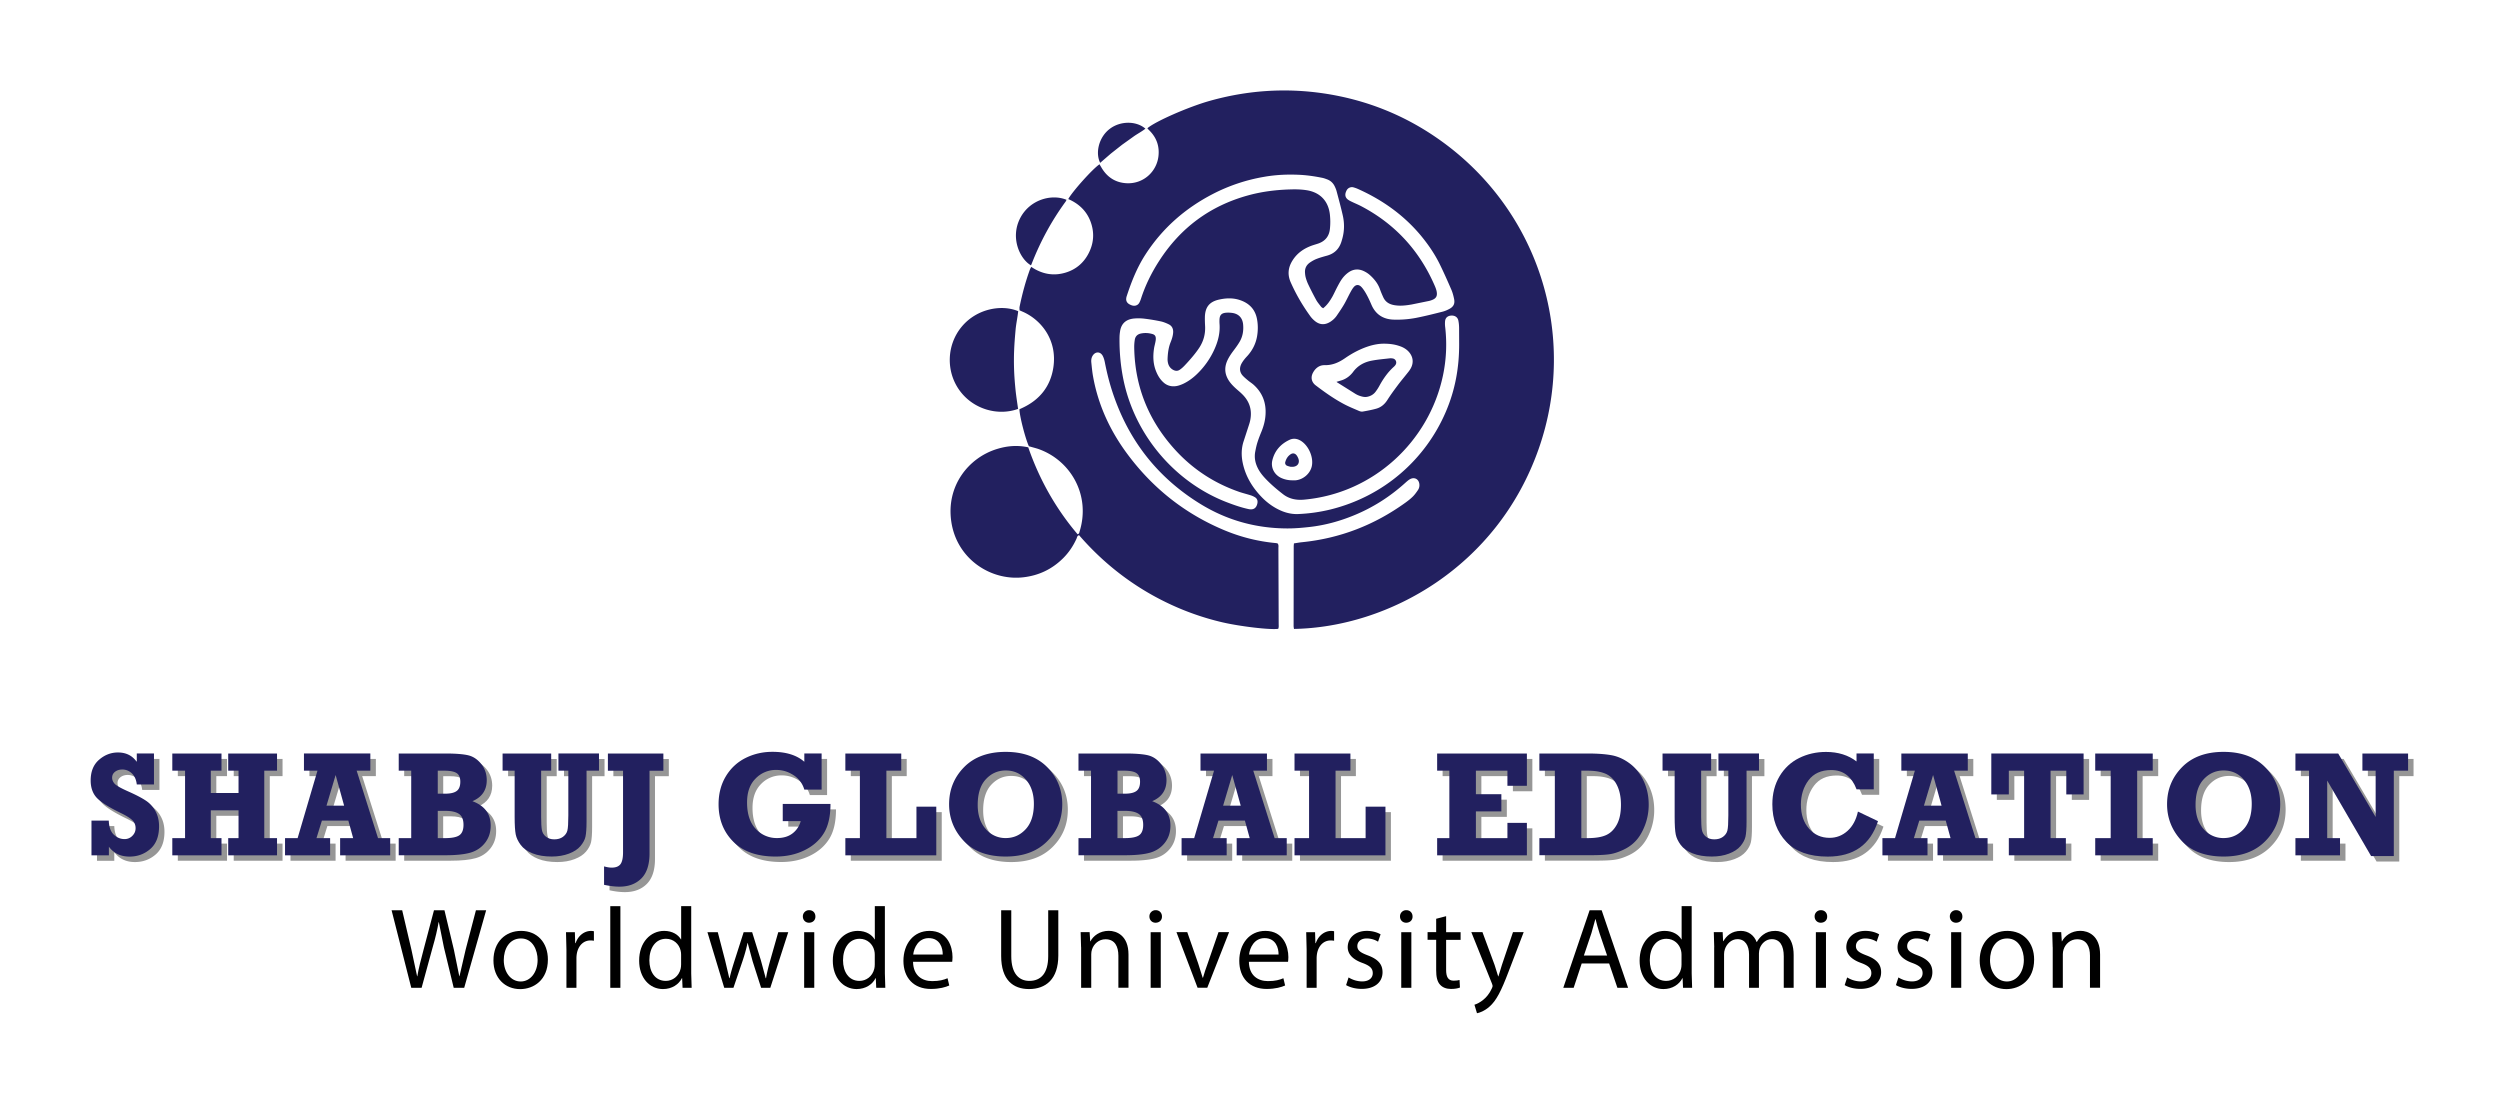 <svg xmlns="http://www.w3.org/2000/svg" viewBox="0 0 462.41 204.76" xmlns:v="https://vecta.io/nano"><g fill="#969696"><path d="M17.94 159.21v-6.42h3.2c.04 1.17.34 2.04.92 2.59s1.24.83 1.98.83c.58 0 1.06-.2 1.46-.6s.6-.87.6-1.41c0-.58-.19-1.06-.58-1.46-.39-.39-1.1-.84-2.13-1.34-2.18-1.05-3.66-1.98-4.44-2.78s-1.17-1.89-1.17-3.25c0-1.64.51-2.92 1.54-3.82s2.2-1.36 3.51-1.36c1.5 0 2.66.58 3.48 1.75v-1.56h3.18v5.73H26.3c-.1-.88-.4-1.57-.91-2.05a2.51 2.51 0 0 0-1.78-.72c-.52 0-.97.14-1.33.42s-.54.64-.54 1.1c0 .39.15.76.45 1.1.3.35 1.17.84 2.62 1.48 1.39.62 2.46 1.18 3.2 1.68s1.33 1.15 1.76 1.95.65 1.72.65 2.77c0 1.86-.54 3.26-1.62 4.2s-2.36 1.41-3.84 1.41c-1.65 0-2.92-.61-3.82-1.83v1.6h-3.2zm14.95 0v-3.18h2.36v-12.47h-2.36v-3.18h9.1v3.18h-1.98v4.13h5.13v-4.13h-1.91v-3.18h9.03v3.18H49.9v12.47h2.36v3.18h-9.03v-3.18h1.91v-5.14h-5.13v5.14h1.98v3.18h-9.1z"/><use href="#B"/><path d="M74.76 159.21v-3.18h2.32v-12.47h-2.32v-3.18h8.6c1.9 0 3.32.11 4.25.33s1.73.76 2.41 1.61 1.02 1.85 1.02 3c0 1.83-.88 3.13-2.65 3.88 2.26.84 3.38 2.34 3.38 4.51 0 1.25-.35 2.31-1.05 3.2s-1.6 1.49-2.71 1.81-2.66.48-4.65.48h-8.6zm7.22-11.39h1.38c.96 0 1.66-.16 2.11-.49.45-.32.68-.9.68-1.72 0-.75-.22-1.28-.66-1.58-.44-.31-1.2-.46-2.29-.46h-1.22v4.25zm0 8.21h1.38c1.25 0 2.13-.18 2.63-.54s.74-1 .74-1.91c0-.96-.27-1.63-.81-2.01s-1.39-.58-2.57-.58h-1.38v5.04z"/><use href="#C"/><path d="M112.74 164.67v-3.41c.53.15 1 .23 1.41.23.75 0 1.29-.21 1.61-.62.32-.42.49-1.15.49-2.19v-15.11h-2.8v-3.18h10.26v3.18h-2.56v15.28c0 2.09-.51 3.64-1.52 4.65s-2.37 1.51-4.05 1.51c-.85 0-1.8-.11-2.84-.34zm33.06-11.78v-3.18h8.83c0 2.28-.41 4.09-1.24 5.43s-2.03 2.39-3.6 3.15c-1.58.77-3.34 1.15-5.3 1.15-3.4 0-6.01-.91-7.83-2.74-1.82-1.82-2.73-4.14-2.73-6.94 0-1.95.45-3.67 1.35-5.17.9-1.49 2.12-2.62 3.64-3.38s3.18-1.14 4.97-1.14c2.53 0 4.5.61 5.9 1.84v-1.54h3.19v6.69h-3.19a4.68 4.68 0 0 0-1.99-2.67c-.99-.65-2.06-.97-3.2-.97a5.19 5.19 0 0 0-3.83 1.59c-1.05 1.06-1.58 2.53-1.58 4.41 0 2.15.54 3.78 1.61 4.91a5.23 5.23 0 0 0 3.93 1.69c1.14 0 2.08-.27 2.83-.83s1.27-1.32 1.56-2.3h-3.32zm11.57 6.32v-3.18h2.69v-12.47h-2.69v-3.18h10.34v3.18h-2.75v12.47h5.56v-5.82h3.67v9h-16.82zm29.67-19.12c3.25 0 5.81.94 7.67 2.82s2.8 4.17 2.8 6.86c0 2.71-.93 5-2.8 6.87s-4.42 2.81-7.66 2.81c-3.37 0-5.95-.96-7.76-2.89-1.8-1.93-2.71-4.19-2.71-6.79 0-2.69.93-4.98 2.78-6.86s4.41-2.82 7.68-2.82zm0 3.43c-1.44 0-2.67.54-3.68 1.62s-1.51 2.67-1.51 4.77c0 1.85.5 3.33 1.49 4.44a4.75 4.75 0 0 0 3.7 1.67c1.44 0 2.67-.54 3.68-1.63s1.52-2.66 1.52-4.7c0-1.83-.48-3.32-1.45-4.45-.97-1.15-2.22-1.72-3.75-1.72zm13.46 15.69v-3.18h2.31v-12.47h-2.31v-3.18h8.6c1.9 0 3.32.11 4.25.33s1.73.76 2.41 1.61 1.02 1.85 1.02 3c0 1.83-.88 3.13-2.65 3.88 2.26.84 3.38 2.34 3.38 4.51 0 1.25-.35 2.31-1.05 3.2s-1.6 1.49-2.71 1.81-2.66.48-4.65.48h-8.6zm7.21-11.39h1.38c.96 0 1.66-.16 2.11-.49.45-.32.68-.9.68-1.72 0-.75-.22-1.28-.66-1.58s-1.2-.46-2.29-.46h-1.22v4.25zm0 8.21h1.38c1.25 0 2.13-.18 2.63-.54s.75-1 .75-1.91c0-.96-.27-1.63-.81-2.01s-1.39-.58-2.57-.58h-1.38v5.04z"/><use href="#B" x="165.84"/><path d="M240.45 159.21v-3.18h2.69v-12.47h-2.69v-3.18h10.34v3.18h-2.75v12.47h5.56v-5.82h3.67v9h-16.82zm26.38 0v-3.18h2.26v-12.47h-2.26v-3.18h16.6v5.97h-3.6v-2.79H274v4.35h4.71v3.18H274v4.94h5.83v-2.82h3.6v6h-16.6zm18.92 0v-3.18h2.86v-12.47h-2.86v-3.18h8.92c1.88 0 3.39.12 4.54.34 1.15.23 2.24.74 3.29 1.53s1.89 1.85 2.52 3.17c.63 1.33.95 2.8.95 4.41a10.63 10.63 0 0 1-.66 3.74c-.44 1.19-.99 2.14-1.65 2.87s-1.44 1.3-2.35 1.73-1.75.71-2.51.83c-.76.13-1.94.19-3.54.19h-9.51zm7.74-3.18h1.18c1.43 0 2.56-.18 3.39-.55s1.5-1.02 2.01-1.96c.5-.93.76-2.16.76-3.66 0-1.44-.25-2.65-.76-3.66-.51-1-1.2-1.69-2.07-2.07s-1.98-.57-3.32-.57h-1.18v12.47z"/><use href="#D"/><path d="M344.41 140.38h3.18v6.63h-3.18c-.9-2.38-2.47-3.57-4.7-3.57-1.84 0-3.23.63-4.18 1.88-.94 1.25-1.42 2.76-1.42 4.51 0 1.83.5 3.31 1.5 4.45 1 1.13 2.27 1.7 3.81 1.7 1.26 0 2.37-.43 3.32-1.29s1.59-2.05 1.92-3.57l3.71 1.77c-1.41 4.37-4.51 6.56-9.3 6.56-3.38 0-5.94-.91-7.66-2.74-1.72-1.82-2.58-4.13-2.58-6.92 0-1.99.45-3.72 1.34-5.21s2.1-2.61 3.61-3.36 3.17-1.13 4.98-1.13c2.25 0 4.13.59 5.65 1.76v-1.47z"/><use href="#B" x="295.47"/><use href="#E"/><path d="M388.55 159.21v-3.18h2.86v-12.47h-2.86v-3.18h10.64v3.18h-2.88v12.47h2.88v3.18h-10.64zm23.75-19.12c3.25 0 5.81.94 7.67 2.82s2.79 4.17 2.79 6.86c0 2.71-.93 5-2.8 6.87s-4.42 2.81-7.66 2.81c-3.37 0-5.95-.96-7.76-2.89s-2.71-4.19-2.71-6.79c0-2.69.93-4.98 2.78-6.86s4.42-2.82 7.69-2.82zm0 3.43c-1.44 0-2.67.54-3.67 1.62-1.01 1.08-1.51 2.67-1.51 4.77 0 1.85.5 3.33 1.49 4.44a4.75 4.75 0 0 0 3.7 1.67c1.44 0 2.67-.54 3.68-1.63s1.52-2.66 1.52-4.7c0-1.83-.48-3.32-1.45-4.45-.98-1.15-2.23-1.72-3.76-1.72z"/><use href="#F"/></g><g fill="#22205f"><path d="M16.92 158.2v-6.42h3.2c.04 1.17.34 2.04.92 2.59s1.24.83 1.98.83a1.96 1.96 0 0 0 1.46-.6c.4-.4.6-.87.6-1.41 0-.58-.19-1.06-.58-1.46-.39-.39-1.1-.84-2.13-1.34-2.18-1.05-3.66-1.98-4.43-2.78s-1.17-1.89-1.17-3.25c0-1.64.51-2.92 1.54-3.82s2.2-1.36 3.51-1.36c1.5 0 2.66.58 3.48 1.75v-1.56h3.18v5.73H25.3c-.1-.88-.4-1.57-.91-2.05a2.51 2.51 0 0 0-1.78-.72c-.52 0-.97.14-1.33.42s-.54.64-.54 1.1c0 .39.15.76.45 1.1.3.35 1.17.84 2.62 1.48 1.39.62 2.46 1.18 3.2 1.68s1.33 1.15 1.76 1.95.65 1.72.65 2.77c0 1.86-.54 3.26-1.62 4.2s-2.36 1.41-3.84 1.41c-1.65 0-2.92-.61-3.82-1.83v1.6h-3.22zm14.95 0v-3.18h2.36v-12.47h-2.36v-3.18h9.1v3.18h-1.98v4.13h5.13v-4.13h-1.91v-3.18h9.03v3.18h-2.36v12.47h2.36v3.18h-9.03v-3.18h1.91v-5.14h-5.13v5.14h1.98v3.18h-9.1zm40.3-3.18v3.18h-9.26v-3.18h2.41l-.89-3.24h-4.89l-1 3.24h2.52v3.18h-8.34v-3.18h2.33l3.67-12.47h-2.5v-3.18H68.5v3.18h-2.53l3.95 12.47h2.25zm-8.52-6l-1.57-5.67-1.69 5.67h3.26zm10.1 9.18v-3.18h2.31v-12.47h-2.31v-3.18h8.6c1.9 0 3.32.11 4.25.33s1.73.76 2.41 1.61 1.02 1.85 1.02 3c0 1.83-.88 3.13-2.65 3.88 2.26.84 3.38 2.34 3.38 4.51 0 1.25-.35 2.31-1.05 3.2s-1.6 1.49-2.71 1.81-2.66.48-4.65.48h-8.6zm7.22-11.4h1.38c.96 0 1.66-.16 2.11-.49.45-.32.68-.9.68-1.72 0-.75-.22-1.28-.66-1.58s-1.2-.46-2.29-.46h-1.22v4.25zm0 8.22h1.38c1.25 0 2.13-.18 2.63-.54s.75-1 .75-1.91c0-.96-.27-1.63-.81-2.01s-1.39-.58-2.57-.58h-1.38v5.04z"/><use href="#D" x="-215.56" y="-1.02"/><path d="M111.73 163.66v-3.41c.53.15 1 .23 1.41.23.75 0 1.29-.21 1.61-.62s.49-1.15.49-2.19v-15.11h-2.8v-3.18h10.26v3.18h-2.56v15.28c0 2.09-.51 3.64-1.52 4.65-1.02 1.01-2.37 1.51-4.05 1.51-.86 0-1.8-.12-2.84-.34zm33.05-11.78v-3.18h8.83c0 2.28-.41 4.09-1.24 5.43s-2.03 2.39-3.6 3.15c-1.58.77-3.34 1.15-5.3 1.15-3.4 0-6.01-.91-7.83-2.74-1.82-1.82-2.73-4.14-2.73-6.94 0-1.95.45-3.67 1.35-5.17.9-1.49 2.12-2.62 3.64-3.38 1.53-.76 3.18-1.14 4.97-1.14 2.53 0 4.49.61 5.9 1.84v-1.54h3.2v6.69h-3.2a4.68 4.68 0 0 0-1.99-2.67c-.99-.65-2.06-.97-3.19-.97a5.19 5.19 0 0 0-3.83 1.59c-1.06 1.06-1.58 2.53-1.58 4.41 0 2.15.54 3.78 1.61 4.91a5.23 5.23 0 0 0 3.93 1.69c1.14 0 2.08-.27 2.83-.83s1.27-1.32 1.56-2.3h-3.33zm11.58 6.32v-3.18h2.69v-12.47h-2.69v-3.18h10.34v3.18h-2.75v12.47h5.56v-5.82h3.67v9h-16.82zm29.66-19.13c3.25 0 5.81.94 7.67 2.82s2.79 4.17 2.79 6.86c0 2.71-.93 5-2.8 6.87s-4.42 2.81-7.66 2.81c-3.37 0-5.95-.96-7.76-2.89s-2.71-4.19-2.71-6.79c0-2.69.93-4.98 2.78-6.86s4.43-2.82 7.69-2.82zm0 3.44c-1.44 0-2.67.54-3.67 1.62-1.01 1.08-1.51 2.67-1.51 4.77 0 1.85.5 3.33 1.49 4.44a4.75 4.75 0 0 0 3.7 1.67c1.44 0 2.67-.54 3.68-1.63s1.52-2.66 1.52-4.7c0-1.83-.48-3.32-1.45-4.45-.97-1.15-2.22-1.72-3.76-1.72zm13.46 15.69v-3.18h2.32v-12.47h-2.32v-3.18h8.6c1.9 0 3.32.11 4.25.33s1.73.76 2.41 1.61 1.02 1.85 1.02 3c0 1.83-.88 3.13-2.65 3.88 2.26.84 3.38 2.34 3.38 4.51 0 1.25-.35 2.31-1.05 3.2s-1.6 1.49-2.71 1.81-2.66.48-4.65.48h-8.6zm7.22-11.4h1.38c.96 0 1.66-.16 2.11-.49.45-.32.68-.9.68-1.72 0-.75-.22-1.28-.66-1.58-.44-.31-1.2-.46-2.29-.46h-1.22v4.25zm0 8.22h1.38c1.25 0 2.13-.18 2.63-.54s.74-1 .74-1.91c0-.96-.27-1.63-.81-2.01s-1.39-.58-2.57-.58h-1.38v5.04zm31.3 0v3.18h-9.26v-3.18h2.41l-.89-3.24h-4.89l-1 3.24h2.52v3.18h-8.34v-3.18h2.33l3.67-12.47h-2.5v-3.18h12.29v3.18h-2.53l3.95 12.47H238zm-8.51-6l-1.57-5.67-1.69 5.67h3.26zm9.95 9.18v-3.18h2.69v-12.47h-2.69v-3.18h10.34v3.18h-2.75v12.47h5.56v-5.82h3.67v9h-16.82zm26.38 0v-3.18h2.26v-12.47h-2.26v-3.18h16.6v5.97h-3.6v-2.79h-5.83v4.35h4.71v3.18h-4.71v4.94h5.83v-2.82h3.6v6h-16.6zm18.91 0v-3.18h2.86v-12.47h-2.86v-3.18h8.92c1.88 0 3.39.12 4.54.34 1.15.23 2.24.74 3.29 1.53s1.89 1.85 2.52 3.17c.63 1.33.95 2.8.95 4.41a10.63 10.63 0 0 1-.66 3.74c-.44 1.18-.99 2.14-1.64 2.87s-1.44 1.3-2.35 1.73-1.75.71-2.51.83-1.94.19-3.54.19h-9.52zm7.75-3.18h1.18c1.43 0 2.56-.18 3.39-.55s1.5-1.02 2.01-1.96c.51-.93.76-2.16.76-3.66 0-1.44-.25-2.65-.76-3.66s-1.2-1.69-2.07-2.07-1.98-.57-3.32-.57h-1.18v12.47z"/><use href="#C" x="213.53" y="-1.02"/><path d="M343.4 139.37h3.18V146h-3.18c-.9-2.38-2.47-3.57-4.7-3.57-1.84 0-3.23.63-4.18 1.88-.94 1.25-1.42 2.76-1.42 4.51 0 1.83.5 3.31 1.5 4.45s2.27 1.7 3.81 1.7c1.26 0 2.37-.43 3.32-1.29s1.59-2.05 1.92-3.57l3.71 1.77c-1.41 4.37-4.51 6.56-9.3 6.56-3.38 0-5.94-.91-7.66-2.74-1.72-1.82-2.58-4.13-2.58-6.92 0-1.99.45-3.72 1.34-5.21s2.1-2.61 3.61-3.36 3.17-1.13 4.97-1.13c2.25 0 4.13.59 5.65 1.76v-1.47zm24.23 15.65v3.18h-9.26v-3.18h2.41l-.89-3.24H355l-1 3.24h2.52v3.18h-8.34v-3.18h2.33l3.67-12.47h-2.5v-3.18h12.29v3.18h-2.53l3.95 12.47h2.24zm-8.51-6l-1.57-5.67-1.69 5.67h3.26z"/><use href="#E" x="-1.02" y="-1.01"/><path d="M387.54 158.2v-3.18h2.86v-12.47h-2.86v-3.18h10.64v3.18h-2.88v12.47h2.88v3.18h-10.64zm23.75-19.13c3.25 0 5.81.94 7.67 2.82s2.8 4.17 2.8 6.86c0 2.71-.93 5-2.8 6.87s-4.42 2.81-7.66 2.81c-3.37 0-5.95-.96-7.76-2.89-1.8-1.93-2.71-4.19-2.71-6.79 0-2.69.93-4.98 2.78-6.86s4.41-2.82 7.68-2.82zm0 3.44c-1.44 0-2.67.54-3.68 1.62s-1.51 2.67-1.51 4.77c0 1.85.5 3.33 1.49 4.44a4.75 4.75 0 0 0 3.7 1.67c1.44 0 2.67-.54 3.68-1.63s1.52-2.66 1.52-4.7c0-1.83-.48-3.32-1.45-4.45-.97-1.15-2.22-1.72-3.75-1.72z"/><use href="#F" x="-1.01" y="-1.01"/></g><path d="M76.07 182.71l-3.64-14.34h1.96l1.7 7.25 1.06 4.96h.04c.23-1.42.68-3.13 1.17-4.98l1.91-7.23h1.94l1.74 7.28 1 4.91h.04l1.15-4.96 1.89-7.23h1.89l-4.06 14.34h-1.94l-1.81-7.47-.94-4.68h-.04c-.25 1.42-.57 2.83-1.11 4.68l-2.04 7.47h-1.91z"/><use href="#G"/><use href="#H"/><path d="M112.88 167.61h1.87v15.1h-1.87v-15.1z"/><use href="#I"/><path d="M132.76 172.41l1.36 5.23.77 3.28h.06c.23-1.04.57-2.15.92-3.25l1.68-5.25h1.57l1.6 5.15.91 3.36h.06c.17-1.04.45-2.13.79-3.34l1.47-5.17h1.85l-3.32 10.29h-1.7l-1.57-4.91-.91-3.38h-.04c-.25 1.23-.57 2.3-.94 3.4l-1.66 4.89h-1.7l-3.11-10.29h1.91zm18.06-2.89c.02.64-.45 1.15-1.19 1.15-.66 0-1.13-.51-1.13-1.15a1.14 1.14 0 0 1 1.17-1.17c.71 0 1.15.51 1.15 1.17zm-2.08 13.19v-10.29h1.87v10.29h-1.87z"/><use href="#I" x="35.82"/><path d="M168.88 177.9c.04 2.53 1.66 3.57 3.53 3.57 1.34 0 2.15-.23 2.85-.53l.32 1.34c-.66.3-1.79.64-3.42.64-3.17 0-5.06-2.08-5.06-5.19s1.83-5.55 4.83-5.55c3.36 0 4.25 2.96 4.25 4.85 0 .38-.04.68-.06.87h-7.24zm5.49-1.34c.02-1.19-.49-3.04-2.59-3.04-1.89 0-2.72 1.74-2.87 3.04h5.46zm12.68-8.19v8.49c0 3.21 1.42 4.57 3.34 4.57 2.13 0 3.49-1.4 3.49-4.57v-8.49h1.87v8.36c0 4.4-2.32 6.21-5.42 6.21-2.94 0-5.15-1.68-5.15-6.13v-8.45h1.87z"/><use href="#J"/><use href="#K"/><path d="M219.6 172.41l2.02 5.79.83 2.64h.06c.23-.85.53-1.7.87-2.64l2-5.79h1.96l-4.04 10.29h-1.79l-3.91-10.29h2zm11.4 5.49c.04 2.53 1.66 3.57 3.53 3.57 1.34 0 2.15-.23 2.85-.53l.32 1.34c-.66.3-1.79.64-3.42.64-3.17 0-5.06-2.08-5.06-5.19s1.83-5.55 4.83-5.55c3.36 0 4.25 2.96 4.25 4.85 0 .38-.04.68-.06.87H231zm5.49-1.34c.02-1.19-.49-3.04-2.59-3.04-1.89 0-2.72 1.74-2.87 3.04h5.46z"/><use href="#H" x="136.91"/><use href="#L"/><use href="#K" x="46.35"/><path d="M267.48 169.46v2.96h2.68v1.42h-2.68v5.55c0 1.28.36 2 1.4 2 .49 0 .85-.06 1.08-.13l.08 1.4c-.36.15-.94.26-1.66.26-.87 0-1.57-.28-2.02-.79-.53-.55-.72-1.47-.72-2.68v-5.62h-1.59v-1.42h1.59v-2.47l1.84-.48zm6.72 2.95l2.25 6.08.66 2.11h.04l.66-2.15 2.04-6.04h1.98l-2.81 7.34c-1.34 3.53-2.25 5.34-3.53 6.45-.91.81-1.83 1.13-2.3 1.21l-.47-1.57c.47-.15 1.08-.45 1.64-.92.51-.4 1.15-1.13 1.57-2.08.08-.19.15-.34.15-.45s-.04-.25-.13-.49l-3.81-9.49h2.06zm18.36 5.79l-1.49 4.51h-1.92l4.87-14.34h2.23l4.89 14.34h-1.98l-1.53-4.51h-5.07zm4.7-1.45l-1.4-4.13c-.32-.94-.53-1.79-.74-2.62h-.04l-.72 2.59-1.4 4.15h4.3zm15.64-9.14v12.44l.08 2.66h-1.68l-.08-1.79h-.04c-.57 1.15-1.83 2.02-3.51 2.02-2.49 0-4.4-2.11-4.4-5.23-.02-3.42 2.11-5.53 4.62-5.53 1.57 0 2.64.75 3.11 1.57h.04v-6.15h1.86zm-1.88 8.99c0-.23-.02-.55-.09-.79-.28-1.19-1.3-2.17-2.7-2.17-1.94 0-3.08 1.7-3.08 3.98 0 2.08 1.02 3.81 3.04 3.81 1.25 0 2.4-.83 2.74-2.23.06-.25.09-.51.09-.81v-1.79zm6.05-1.4l-.08-2.79h1.64l.08 1.66h.06c.57-.98 1.53-1.89 3.23-1.89 1.4 0 2.47.85 2.91 2.06h.04c.32-.57.72-1.02 1.15-1.34.62-.47 1.3-.72 2.28-.72 1.36 0 3.38.89 3.38 4.47v6.06h-1.83v-5.83c0-1.98-.72-3.17-2.23-3.17-1.06 0-1.89.79-2.21 1.7-.08.25-.15.6-.15.94v6.36h-1.83v-6.17c0-1.64-.72-2.83-2.15-2.83-1.17 0-2.02.94-2.32 1.87-.11.28-.15.6-.15.92v6.21h-1.83v-7.51z"/><use href="#K" x="123.04"/><use href="#L" x="92.22"/><use href="#L" x="101.7"/><path d="M362.97 169.52c.02.64-.45 1.15-1.19 1.15-.66 0-1.13-.51-1.13-1.15a1.14 1.14 0 0 1 1.17-1.17c.7 0 1.15.51 1.15 1.17zm-2.08 13.19v-10.29h1.87v10.29h-1.87z"/><use href="#G" x="274.9"/><use href="#J" x="179.71"/><path d="M190.31 82.54c-.65-1.39-1.74-5.61-1.75-6.84l.6-.28c3.18-1.5 5.14-3.97 5.67-7.44.76-5.02-2.16-8.71-5.5-10.25l-.75-.33c0-.23-.04-.47.01-.68.48-2.33 1.09-4.62 1.9-6.85.06-.16.15-.31.25-.51 1.99 1.35 4.13 1.75 6.4 1.05 1.85-.57 3.25-1.74 4.16-3.45 1.02-1.91 1.17-3.92.42-5.95-.74-2-2.19-3.35-4.13-4.19.77-1.42 4.57-5.65 5.78-6.43l.39.66c1.04 1.74 2.57 2.73 4.59 2.84 3.14.17 5.59-2.14 5.92-4.99.21-1.83-.33-3.41-1.64-4.73l-.37-.38c-.02-.02-.01-.05-.02-.08 1.45-1.25 7.5-3.91 11.44-5.03 6.96-1.97 14.02-2.46 21.18-1.4 7.58 1.13 14.55 3.85 20.86 8.2 18.88 12.99 26.27 36.55 18.86 57.6-7.67 21.79-27.78 32.94-45.24 33.25-.03-.19-.07-.39-.07-.58l.02-14.69c0-.17.03-.34.04-.55.49-.07.95-.16 1.41-.21 7.09-.7 13.49-3.19 19.25-7.35.47-.34.94-.71 1.35-1.12.35-.35.64-.76.92-1.17a1.6 1.6 0 0 0 .28-1c-.04-1.02-.92-1.52-1.79-1-.32.19-.61.46-.89.71-2.82 2.54-5.97 4.54-9.48 5.97-2.59 1.06-5.27 1.8-8.05 2.12-1.49.17-2.98.3-4.48.28-5.68-.06-10.95-1.54-15.79-4.51-8.29-5.09-13.75-12.35-16.58-21.63-.45-1.49-.81-3-1.11-4.52-.08-.43-.2-.87-.4-1.25-.45-.85-1.38-.84-1.88-.02-.24.4-.28.84-.23 1.28.09.87.17 1.75.33 2.61.95 5.26 3.15 9.99 6.32 14.26 4.7 6.34 10.68 11.08 17.97 14.12 3.05 1.27 6.23 2.07 9.52 2.37.11.01.22.05.32.07.22.29.14.59.14.87l.02 5.63.03 8.36c0 .31.05.64-.09.93-1.51.22-7.16-.46-10.39-1.22a49.29 49.29 0 0 1-9.94-3.49c-3.16-1.5-6.14-3.32-8.92-5.45s-5.31-4.53-7.58-7.16c-.37.11-.37.42-.47.64-.61 1.35-1.42 2.56-2.47 3.61-2.05 2.04-4.5 3.21-7.38 3.54-6.01.69-12.33-3.39-13.32-10.34-.95-6.62 3.24-11.79 8.45-13.39 1.88-.58 3.79-.75 5.79-.31 2.05 5.92 5.07 11.3 9.13 16.08.3-.08.31-.3.36-.49 2.13-6.82-1.74-13.32-7.78-15.34-.53-.16-1.07-.3-1.59-.45zm79.58-19.05l-.01-2.9c-.01-.44-.05-.88-.14-1.31-.14-.63-.66-.95-1.32-.91-.68.05-1.09.42-1.14 1.1a5.44 5.44 0 0 0 .04 1.14c.33 3 .19 5.97-.44 8.92-2.58 12.11-12.81 21.74-25.72 22.89-1.38.12-2.7-.13-3.83-1-1.11-.86-2.19-1.77-3.17-2.79-.53-.55-1.02-1.14-1.39-1.81-.57-1.04-.82-2.13-.59-3.31.11-.57.23-1.15.41-1.71.21-.67.47-1.32.74-1.98.41-1.01.69-2.05.75-3.15.13-2.15-.55-3.98-2.15-5.45-.32-.3-.7-.53-1.04-.81-.36-.3-.73-.6-1.04-.94-.59-.67-.62-1.43-.22-2.21a5.91 5.91 0 0 1 .54-.8c.18-.23.38-.44.58-.66.92-1.03 1.52-2.22 1.76-3.58.18-1.05.19-2.11 0-3.15-.32-1.81-1.41-2.97-3.15-3.56-1.27-.43-2.54-.39-3.82-.11-1.83.39-2.64 1.39-2.68 3.27-.01.56.01 1.11.04 1.67.07 1.42-.28 2.74-1.05 3.93-.35.54-.74 1.05-1.15 1.55a32.96 32.96 0 0 1-1.58 1.78c-.28.3-.59.58-.92.8-.4.27-.83.23-1.25-.01-.49-.28-.78-.7-.91-1.24-.06-.26-.09-.52-.08-.78.04-1.06.17-2.1.57-3.09.23-.57.42-1.16.46-1.78.04-.68-.21-1.22-.83-1.52-.47-.23-.97-.43-1.48-.54a34.78 34.78 0 0 0-3.03-.5 9.52 9.52 0 0 0-1.85-.03c-1.27.11-2.41.71-2.64 2.46a7.44 7.44 0 0 0-.09 1.05c-.03 2.59.19 5.15.7 7.69 2.11 10.49 9.71 19.23 19.34 22.86 1.26.48 2.54.92 3.86 1.2.88.18 1.42-.19 1.6-1.06.1-.48-.03-.88-.45-1.14a3.84 3.84 0 0 0-.8-.36c-.67-.21-1.35-.38-2.02-.6-4.47-1.53-8.35-4-11.59-7.43-5.09-5.42-7.8-11.83-7.92-19.3a8.17 8.17 0 0 1 .1-1.4c.09-.64.47-1.05 1.13-1.19.71-.15 1.4-.11 2.09.08.52.14.7.43.67.98-.01.23-.06.46-.11.69-.07.34-.17.68-.22 1.03-.22 1.47-.17 2.92.43 4.32.31.74.72 1.41 1.33 1.95a2.69 2.69 0 0 0 1.93.71c.6-.01 1.15-.21 1.69-.45.91-.43 1.72-1.01 2.45-1.7a14.68 14.68 0 0 0 3.42-4.86c.63-1.44.99-2.94.87-4.53a6.94 6.94 0 0 1-.01-.79c.04-.85.38-1.21 1.24-1.28.35-.03.71-.01 1.05.03 1.23.15 1.96.9 2.08 2.12.11 1.14-.06 2.23-.64 3.22-.31.53-.67 1.03-1.04 1.52-.46.61-.9 1.23-1.22 1.92-.65 1.41-.49 2.73.42 3.98.42.57.93 1.05 1.46 1.51.4.34.8.69 1.15 1.08.92 1.03 1.38 2.23 1.3 3.63-.03.59-.15 1.16-.34 1.72l-.98 3.01c-.44 1.31-.46 2.65-.19 3.99.51 2.49 1.77 4.57 3.52 6.38 1.1 1.13 2.36 2.02 3.82 2.61.94.37 1.91.56 2.92.52a30.37 30.37 0 0 0 5.92-.83c10-2.45 17.66-9.35 21.39-18.07 1.72-4 2.5-8.18 2.47-12.69zm-25.16-6.47c-.16-.12-.3-.18-.38-.29-.32-.42-.67-.82-.92-1.28a57.46 57.46 0 0 1-1.44-2.82 7.57 7.57 0 0 1-.46-1.23c-.09-.31-.13-.63-.15-.95-.06-.8.26-1.44.91-1.89.41-.28.85-.53 1.31-.7.6-.23 1.22-.4 1.84-.57 1.32-.36 2.2-1.18 2.64-2.48a17.01 17.01 0 0 0 .2-.67c.39-1.41.41-2.85.09-4.27-.34-1.51-.75-3.01-1.15-4.51-.08-.31-.21-.61-.35-.9-.29-.6-.75-1.04-1.39-1.28-.3-.11-.61-.23-.92-.29-1.29-.26-2.6-.46-3.92-.54-2.29-.13-4.58-.04-6.84.36a32.46 32.46 0 0 0-9.39 3.13c-5.17 2.66-9.4 6.36-12.56 11.26-1.52 2.36-2.55 4.94-3.42 7.59-.05.14-.09.28-.11.43-.08.51.12.91.59 1.17.48.26.99.41 1.5.07.14-.09.26-.25.34-.4.12-.23.22-.48.3-.73.8-2.47 1.94-4.78 3.34-6.95 3.94-6.13 9.41-10.2 16.46-12.14 2.64-.73 5.35-1.05 8.09-1.11.91-.02 1.82.01 2.72.15 2.5.39 4.04 1.99 4.32 4.5a12.17 12.17 0 0 1 .01 2.63c-.13 1.33-.81 2.23-2.06 2.7-.36.13-.73.23-1.09.35-1.58.53-2.9 1.41-3.79 2.85-.8 1.28-.94 2.61-.31 4.02.98 2.21 2.19 4.28 3.6 6.23.25.35.57.68.91.95.89.7 1.82.72 2.78.13.48-.3.89-.68 1.21-1.14.48-.7.96-1.4 1.39-2.14.41-.71.75-1.46 1.14-2.18.18-.33.37-.67.61-.96.43-.52.96-.53 1.43-.04.24.25.44.55.63.84.48.77.86 1.59 1.22 2.43.77 1.8 2.17 2.71 4.12 2.77a18.94 18.94 0 0 0 4.12-.32c1.64-.32 3.26-.73 4.88-1.14.45-.11.89-.3 1.3-.52.77-.41 1.05-.96.88-1.82-.12-.6-.28-1.2-.52-1.76-.7-1.61-1.41-3.22-2.19-4.8-.96-1.92-2.18-3.68-3.56-5.33-3.16-3.74-7.07-6.49-11.52-8.48a5.05 5.05 0 0 0-.74-.27 1.11 1.11 0 0 0-1.39.61c-.32.63-.26 1.19.23 1.59.22.18.49.31.76.44.58.28 1.18.52 1.75.82 6.26 3.29 10.77 8.21 13.58 14.68.14.32.27.65.35.99.21.96-.07 1.43-1 1.74a3.31 3.31 0 0 1-.42.12l-3.19.65c-1.1.19-2.2.32-3.32.1-.91-.18-1.57-.63-1.94-1.47-.22-.48-.43-.97-.6-1.46-.38-1.05-1.05-1.89-1.87-2.62-.3-.27-.66-.5-1.02-.68-1.03-.52-2.06-.45-2.99.24-.4.29-.76.65-1.06 1.05-.35.46-.63.99-.9 1.5-.33.62-.62 1.27-.95 1.88-.46.8-.94 1.54-1.72 2.16zm11.24 6.55c-.87-.01-1.9.17-2.91.5-1.54.51-2.96 1.27-4.29 2.19-1.13.78-2.32 1.31-3.75 1.28-.94-.02-1.66.5-2.13 1.33-.5.87-.34 1.8.47 2.41 1.75 1.33 3.54 2.6 5.51 3.61.81.41 1.65.75 2.48 1.11.21.09.46.16.67.13.86-.15 1.73-.31 2.57-.55.87-.25 1.52-.81 2.02-1.59.58-.92 1.22-1.79 1.87-2.66.61-.82 1.28-1.61 1.91-2.41a5.32 5.32 0 0 0 .55-.79c.6-1.09.42-2.25-.45-3.15-.44-.45-.97-.75-1.56-.95-.9-.32-1.82-.46-2.96-.46zm-16.88 25.27c.18 0 .35.01.53 0 1.42-.12 2.7-1.22 3.01-2.58.38-1.69-.61-3.92-2.11-4.78-.66-.37-1.34-.44-2.02-.12-1.63.77-2.73 2.01-3.16 3.77-.33 1.35.36 2.68 1.63 3.27.66.3 1.37.45 2.12.44zm-50.78-13.21c-3.66 1.34-8.28.13-10.85-3.45-2.51-3.49-2.38-8.38.42-11.75 2.86-3.44 7.52-4.13 10.45-2.87-.12 1.17-.39 2.33-.49 3.52-.11 1.22-.21 2.45-.26 3.68-.05 1.2-.05 2.4-.01 3.6.04 1.23.14 2.46.26 3.68.12 1.19.31 2.37.48 3.59zm2.38-26.55c-2.08-1.21-3.84-5.09-2.02-8.68 1.79-3.53 5.9-4.58 8.6-3.44-.06.12-.11.25-.19.36-2.57 3.52-4.63 7.32-6.22 11.38-.04.11-.09.22-.17.38zm12.8-18.96c-.93-1.87-.24-4.78 1.81-6.31 2.01-1.51 4.94-1.43 6.56-.01-.69.55-1.47.94-2.17 1.44l-2.14 1.53-2.07 1.63-1.99 1.72zm43.71 40.51l.9-.27c.77-.24 1.42-.68 1.95-1.29l.17-.2c.86-1.21 2.07-1.89 3.5-2.16 1.09-.21 2.2-.3 3.31-.43.2-.02.41-.01.61.03a.76.76 0 0 1 .49 1.16c-.09.15-.22.28-.34.39-1.1.99-1.93 2.18-2.64 3.48a8.38 8.38 0 0 1-.76 1.17c-.37.47-.88.75-1.48.88-.48.1-.93-.01-1.38-.16-.3-.1-.6-.24-.87-.41l-3.12-1.96c-.09-.04-.16-.1-.34-.23zm-8.49 15.71c-.09-.03-.37-.08-.63-.19a.56.56 0 0 1-.34-.72c.16-.58.47-1.07.97-1.4.41-.28.85-.19 1.14.22.12.16.21.35.29.54.31.81-.1 1.47-.96 1.55h-.47z" fill="#22205f"/><defs ><path id="B" d="M73.18 156.03v3.18h-9.26v-3.18h2.41l-.89-3.24h-4.89l-1 3.24h2.52v3.18h-8.34v-3.18h2.33l3.67-12.47h-2.5v-3.18h12.29v3.18h-2.53l3.95 12.47h2.24zm-8.52-5.99l-1.57-5.67-1.69 5.67h3.26z"/><path id="C" d="M93.98 143.57v-3.18h8.99v3.18h-1.85v8.51c0 1.14.05 1.96.14 2.46.1.5.35.91.75 1.24s.92.49 1.54.49c.64 0 1.17-.15 1.6-.46.42-.31.7-.69.82-1.15s.18-1.4.18-2.82v-8.27h-1.83v-3.18h7.5v3.18h-2.3v9.42c0 1.28-.07 2.21-.2 2.8-.14.58-.45 1.16-.93 1.73s-1.19 1.04-2.12 1.39c-.93.36-1.99.54-3.19.54-1.39 0-2.57-.2-3.55-.59s-1.71-.91-2.19-1.56-.79-1.29-.92-1.94c-.13-.64-.2-1.73-.2-3.28v-8.51h-2.24z"/><path id="D" d="M308.52 143.57v-3.18h8.99v3.18h-1.86v8.51c0 1.14.05 1.96.14 2.46s.34.91.75 1.24.92.49 1.54.49c.64 0 1.17-.15 1.6-.46.42-.31.7-.69.82-1.15s.18-1.4.18-2.82v-8.27h-1.83v-3.18h7.5v3.18h-2.3v9.42c0 1.28-.07 2.21-.2 2.8-.13.58-.45 1.16-.93 1.73s-1.19 1.04-2.12 1.39-1.99.54-3.19.54c-1.39 0-2.58-.2-3.55-.59-.98-.39-1.71-.91-2.19-1.56s-.79-1.29-.92-1.94-.2-1.73-.2-3.28v-8.51h-2.23z"/><path id="E" d="M372.58 159.21v-3.18h2.83v-12.47h-2.83v4.39h-3.24v-7.57h17.07v7.57h-3.2v-4.39h-2.91v12.47h2.83v3.18h-10.55z"/><path id="F" d="M425.58 159.21v-3.18h2.52v-12.47h-2.52v-3.18h7.91l6.93 11.74v-8.56h-2.45v-3.18h8.45v3.18h-2.64v15.79h-4.2l-8.12-13.96v10.64h2.37v3.18h-8.25z"/><path id="G" d="M101.34 177.48c0 3.81-2.64 5.47-5.13 5.47-2.79 0-4.94-2.04-4.94-5.3 0-3.45 2.25-5.47 5.11-5.47 2.97 0 4.96 2.15 4.96 5.3zm-8.16.1c0 2.25 1.3 3.96 3.13 3.96 1.79 0 3.13-1.68 3.13-4 0-1.74-.87-3.96-3.08-3.96-2.23 0-3.18 2.05-3.18 4z"/><path id="H" d="M104.77 175.63l-.08-3.21h1.64l.06 2.02h.08c.47-1.38 1.6-2.25 2.85-2.25.21 0 .36.02.53.06v1.76c-.19-.04-.38-.06-.64-.06-1.32 0-2.25 1-2.51 2.4a5.61 5.61 0 0 0-.08.87v5.49h-1.85v-7.08z"/><path id="I" d="M127.85 167.61v12.44l.08 2.66h-1.68l-.08-1.79h-.04c-.57 1.15-1.83 2.02-3.51 2.02-2.49 0-4.4-2.11-4.4-5.23-.02-3.42 2.11-5.53 4.62-5.53 1.57 0 2.64.75 3.11 1.57h.04v-6.15h1.86zm-1.87 8.99c0-.23-.02-.55-.09-.79-.28-1.19-1.3-2.17-2.7-2.17-1.94 0-3.08 1.7-3.08 3.98 0 2.08 1.02 3.81 3.04 3.81 1.25 0 2.4-.83 2.74-2.23.06-.25.09-.51.09-.81v-1.79z"/><path id="J" d="M199.96 175.2l-.08-2.79h1.66l.11 1.7h.04c.51-.98 1.7-1.94 3.4-1.94 1.42 0 3.64.85 3.64 4.38v6.15h-1.87v-5.93c0-1.66-.62-3.04-2.38-3.04-1.23 0-2.19.87-2.51 1.92-.08.23-.13.55-.13.87v6.19h-1.87v-7.51z"/><path id="K" d="M214.92 169.52c.02.64-.45 1.15-1.19 1.15-.66 0-1.13-.51-1.13-1.15a1.14 1.14 0 0 1 1.17-1.17c.7 0 1.15.51 1.15 1.17zm-2.09 13.19v-10.29h1.87v10.29h-1.87z"/><path id="L" d="M249.44 180.79a4.91 4.91 0 0 0 2.47.74c1.36 0 2-.68 2-1.53 0-.89-.53-1.38-1.91-1.89-1.85-.66-2.72-1.68-2.72-2.91 0-1.66 1.34-3.02 3.55-3.02 1.04 0 1.96.3 2.53.64l-.47 1.36c-.4-.26-1.15-.6-2.11-.6-1.11 0-1.72.64-1.72 1.4 0 .85.62 1.23 1.96 1.74 1.79.68 2.7 1.57 2.7 3.11 0 1.81-1.4 3.08-3.85 3.08-1.13 0-2.17-.28-2.89-.7l.46-1.42z"/></defs></svg>